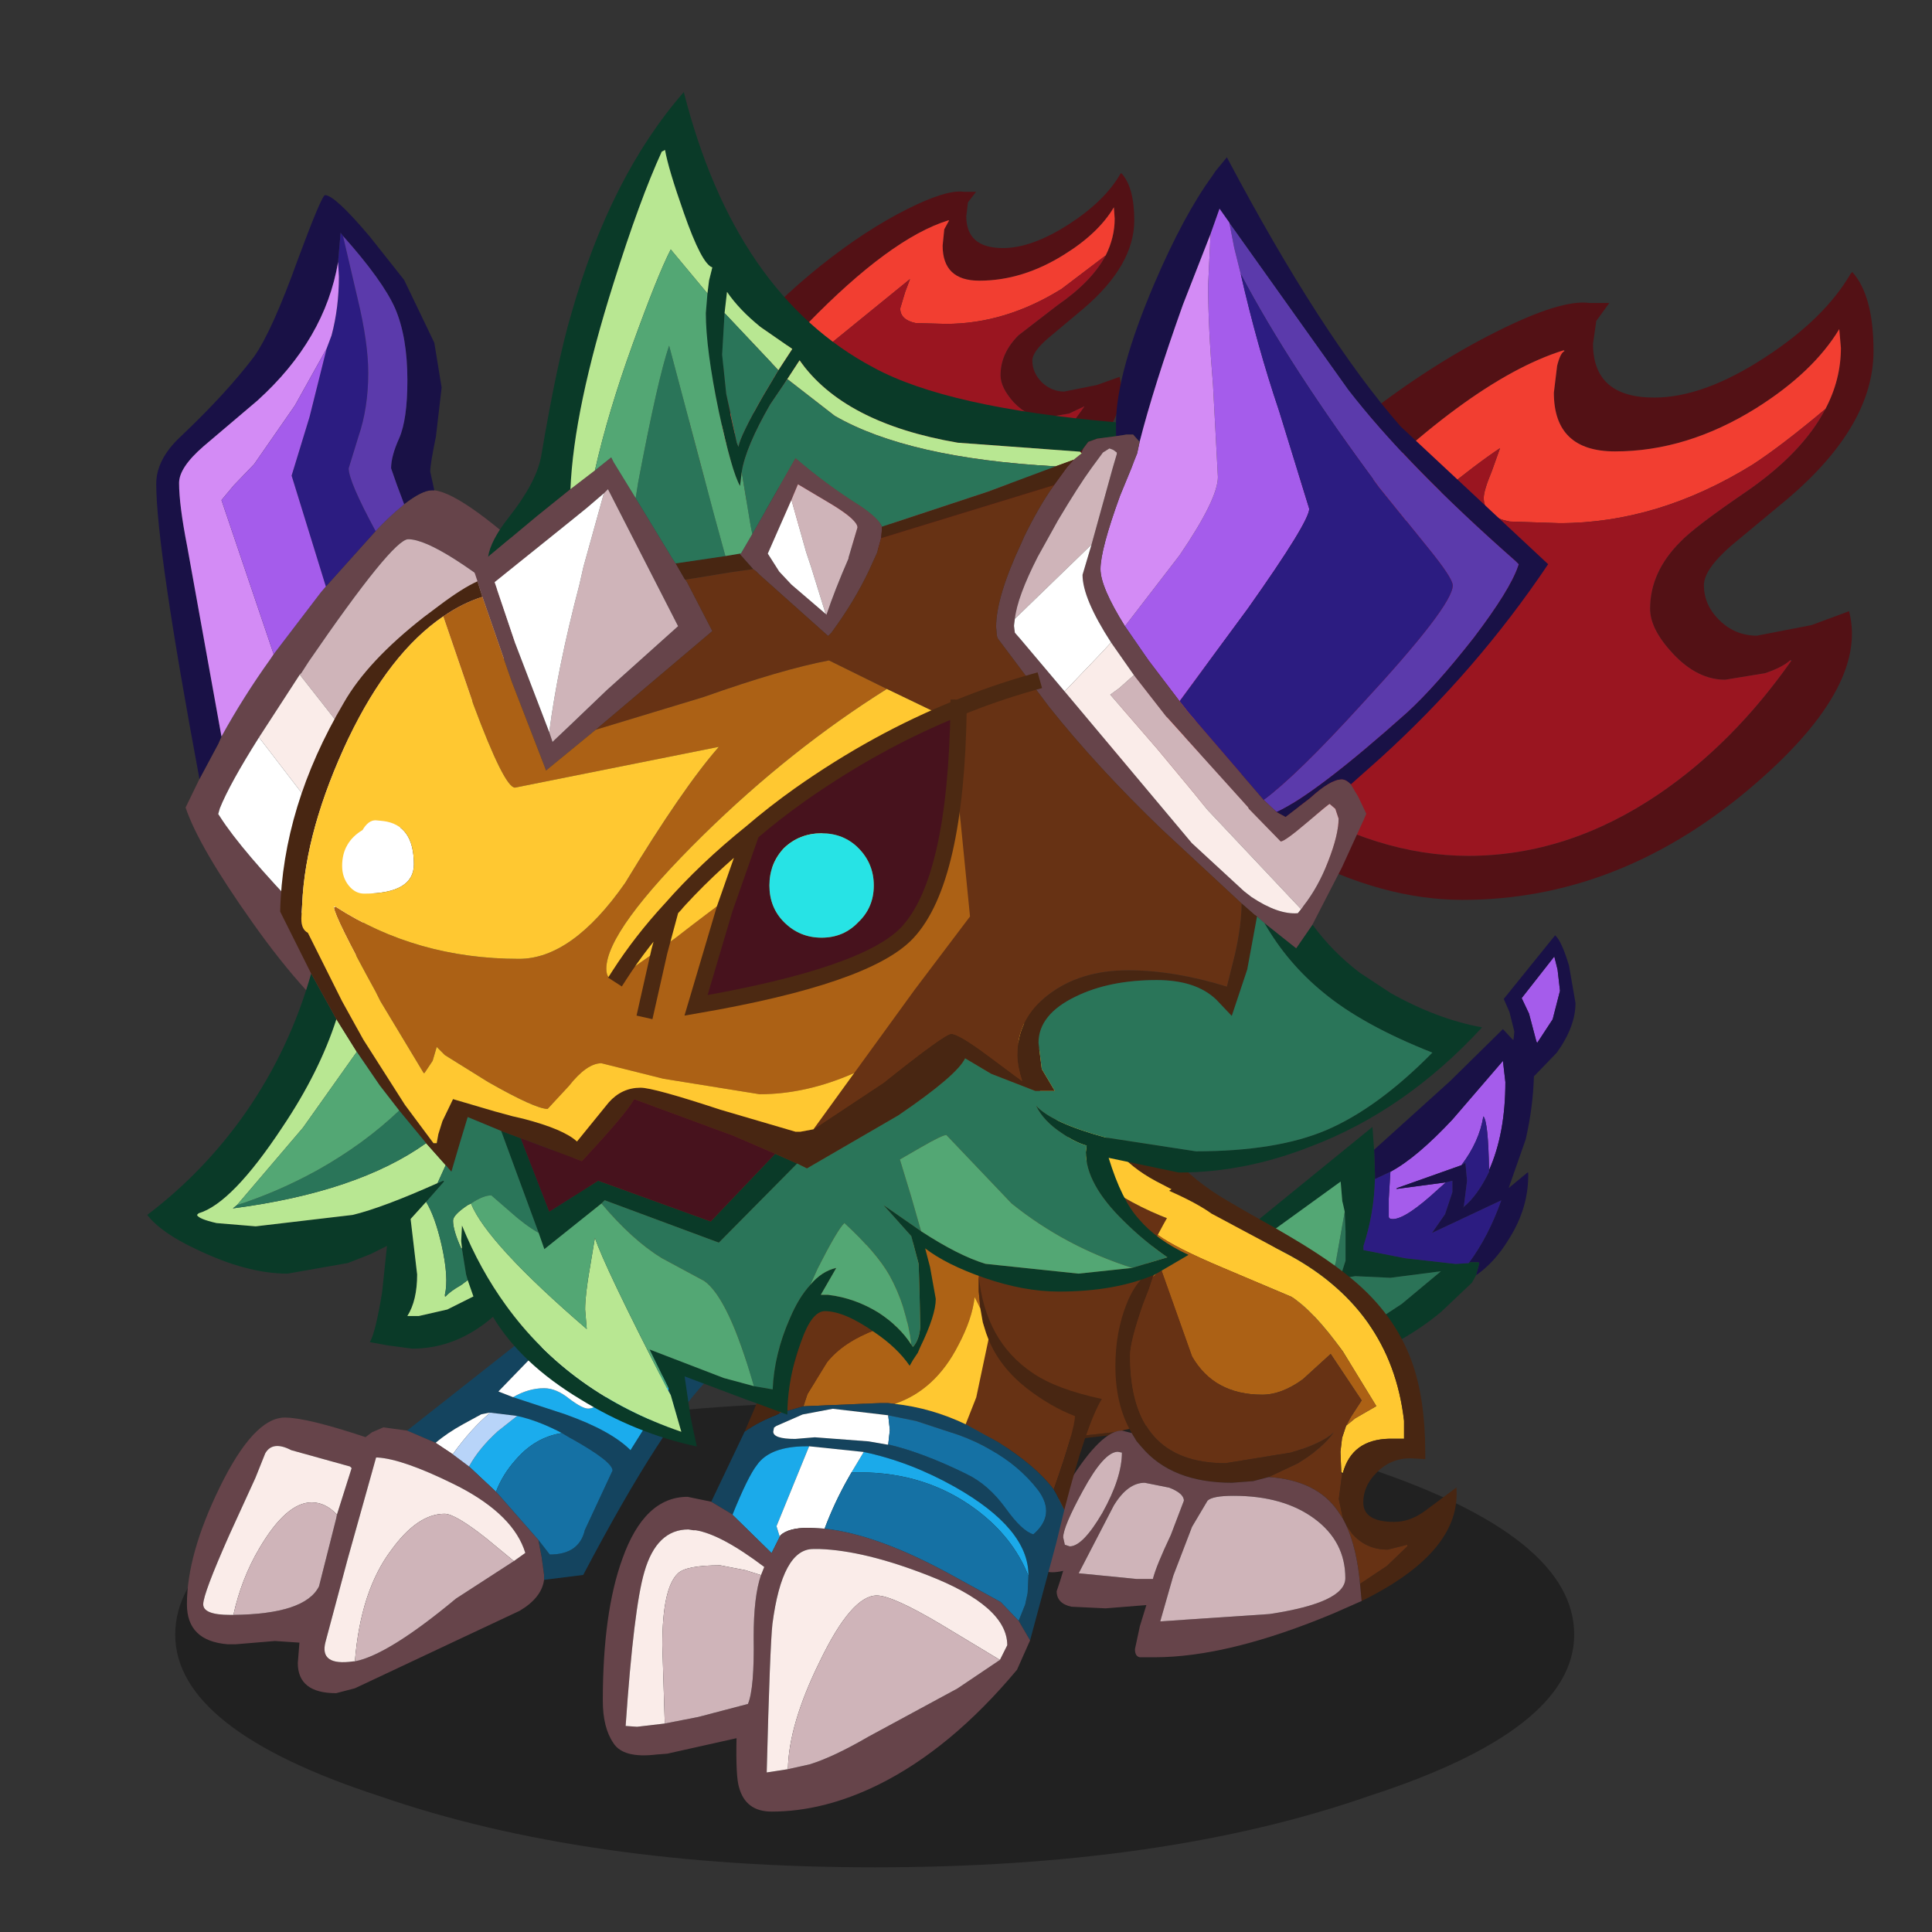 <svg xmlns:ffdec="https://www.free-decompiler.com/flash" xmlns:xlink="http://www.w3.org/1999/xlink" ffdec:objectType="frame" height="90" width="90" xmlns="http://www.w3.org/2000/svg"><rect width="100%" height="100%" fill="#333333" stroke="none"/><use ffdec:characterId="24" height="217.15" transform="translate(1.792 4.251) scale(.381)" width="224.5" xlink:href="#a"/><defs><g id="a" transform="translate(-4.7 -11.15)"><use ffdec:characterId="1" height="9.8" transform="matrix(3.082 0 0 5.807 21.42 171.396)" width="55.5" xlink:href="#b"/><use ffdec:characterId="3" height="26.35" transform="translate(152.25 114.35) scale(1.994)" width="20.25" xlink:href="#c"/><use ffdec:characterId="5" height="38.5" transform="translate(134.65 33.25) scale(1.994)" width="47.35" xlink:href="#d"/><use ffdec:characterId="7" height="23.1" transform="translate(82.05 21.15) scale(1.994)" width="28.4" xlink:href="#e"/><use ffdec:characterId="9" height="40.7" transform="translate(66.35 95.95) scale(1.994)" width="47.2" xlink:href="#f"/><use ffdec:characterId="11" height="51.8" transform="translate(19.1 23.85) scale(1.994)" width="25.2" xlink:href="#g"/><use ffdec:characterId="13" height="22.8" transform="translate(22.85 161.55) scale(1.994)" width="32.2" xlink:href="#h"/><use ffdec:characterId="15" height="29.8" transform="translate(127 143.2) scale(1.994)" width="25.6" xlink:href="#i"/><use ffdec:characterId="17" height="35" transform="translate(73.7 151.7) scale(1.994)" width="30.6" xlink:href="#j"/><use ffdec:characterId="23" height="83.05" transform="translate(18 11.25) scale(1.994)" width="85.9" xlink:href="#k"/></g><g id="l" fill-rule="evenodd"><path d="M8.9 14.5q1.6-.85 3.8-3.2l3.1-3.6.15 1.3q0 3.15-1 5.4-.05-3-.35-3.3-.25 1.55-1.35 3L9.3 15.5l-.05.05h.05l3-.4-.45.4q-2 1.85-2.8 1.85-.25 0-.25-.15v-1.1l.1-1.65M18.95 1.3l.2.8.15 1.3-.45 1.75-.95 1.45-.05-.1-.45-1.7-.45-.95 2-2.55" fill="#a55ceb"/><path d="m7.9 13.15 4.65-4.2 3.25-3.2.6.65h.05l.05-.5-.3-1.2-.35-.8L19 0q.4.35.85 1.85l.4 2.3q0 1.45-1.15 3.05l-1.4 1.45q-.05 1.85-.5 3.85l-1.05 3 1.15-.95h.05q.05 2.15-1.2 4.1-.85 1.4-2 2.2l.2-.75-.05-.05h-.5l-.1.05q1.2-1.6 2-3.85l-4.25 2 .8-1.15.45-1.35v-.7l-.4.1-3 .4v-.05l3.95-1.4.25-.15.1 1.1-.2 1.6q.85-.7 1.55-2.15v-.1q1-2.25 1-5.4l-.15-1.3-3.1 3.6q-2.2 2.35-3.8 3.2l-.95.45v-.35l-.05-1.45m5.5 3.5h-.05v.05l.05-.05M18.95 1.3l-2 2.55.45.95.45 1.7.05.1.95-1.45.45-1.75-.15-1.3-.2-.8" fill="#191146"/><path d="m14.15 20.85-.25.45-1.9 1.8q-2.65 2.2-6.15 3.25l-.6-.9L9.6 22.6l2.4-2-3.1.4-2.15-.1-.95.15.35-1.1v-1.8l-.05-1.2-.15-.65-.1-1.2L.6 18.9l-.6-.8 7.8-6.35.1 1.4.05 1.45v.4q-.05 2.05-.7 4.05v.25l2.55.5 3.1.35.8-.05.1-.05h.5l.05.05-.2.75" fill="#0a3a28"/><path d="m5.25 25.45-1.2-1.8q.95-1.6 1.5-3.6l.55-3.1.05 1.2v1.8l-.35 1.1.95-.15 2.15.1 3.1-.4-2.4 2-4.35 2.85" fill="#2b7357"/><path d="M4.05 23.65.6 18.9l5.25-3.8.1 1.2.05.2.1.45-.55 3.1q-.55 2-1.5 3.6" fill="#53a774"/><path d="m7.95 14.95.95-.45-.1 1.65v1.1q0 .15.25.15.8 0 2.8-1.85l.45-.4.4-.1v.7l-.45 1.35-.8 1.15 4.25-2q-.8 2.25-2 3.85l-.8.05-3.1-.35-2.55-.5v-.25q.65-2 .7-4.05v-.05m7-.45q-.7 1.45-1.55 2.15l.2-1.6-.1-1.1-.25.15q1.1-1.45 1.35-3 .3.3.35 3.3v.1" fill="#2c1c81"/></g><g id="m" fill-rule="evenodd"><path d="M0 29.6Q3.85 18.7 15.3 9.5q4.55-3.65 8.85-5.8 4.05-2.05 5.8-1.8h1.2l-.8 1.1-.2 1.4q0 3.3 3.75 3.3 3.05 0 6.85-2.5 3.6-2.35 5.2-5.1l.1-.1q1.3 1.45 1.3 4.85 0 4.55-5.2 9L38.6 16.8q-1.65 1.45-1.65 2.4 0 1.25 1 2.2.95.9 2.25.9l3.35-.65 2.3-.85q1.25 4.75-6.3 11.05-8 6.65-17.4 6.65-4.9 0-10.2-2.8Q5.7 32.35 1.8 30.5L0 29.6M28.35 4.8q-5.95 1.85-14.4 10.6-5.8 6.05-10.75 13.1l1.6.5q2.75 1.05 6.45 3.3 5.7 3.5 11.25 3.5 6.1 0 11.7-3.8 4.55-3.1 8.1-8.15l.05-.05h-.1q-.5.45-1.55.8l-2.45.4q-1.7 0-3.2-1.6-1.4-1.5-1.4-2.75 0-2.25 1.85-4.1.85-.9 4-3.05 3.5-2.4 4.9-5.1.95-1.8.95-3.75l-.1-1.15q-1.6 2.65-5.1 4.85Q35.9 11 31.5 11q-3.75 0-3.75-3.6l.2-1.65q.2-.8.45-.9l.05-.05h-.1" fill="#531115"/><path d="m4.8 29-1.6-.5q4.95-7.05 10.75-13.1 8.45-8.75 14.4-10.6l.05.05q-.25.1-.45.9l-.2 1.65q0 3.6 3.75 3.6 4.4 0 8.65-2.65 3.5-2.2 5.1-4.85l.1 1.15q0 1.95-.95 3.75-2.75 2.3-4.45 3.4-5.8 3.6-11.85 3.6l-3.05-.1q-1.6-.3-1.6-1.45 0-.45.5-1.65l.5-1.4q-2.8 1.85-9.85 8Q6.5 25.85 4.8 29" fill="#f23e31"/><path d="M44.4 8.4q-1.4 2.7-4.9 5.1-3.15 2.15-4 3.05-1.85 1.85-1.85 4.1 0 1.25 1.4 2.75 1.5 1.6 3.2 1.6l2.45-.4q1.05-.35 1.55-.8l.05.05Q38.75 28.9 34.2 32q-5.6 3.8-11.7 3.8-5.55 0-11.25-3.5-3.7-2.25-6.45-3.3 1.7-3.15 9.8-10.2 7.05-6.15 9.85-8l-.5 1.4q-.5 1.2-.5 1.65 0 1.15 1.6 1.45l3.05.1q6.05 0 11.85-3.6 1.7-1.1 4.45-3.4" fill="#9a1520"/></g><g id="n" fill-rule="evenodd"><path d="M0 17.75Q2.3 11.2 9.15 5.7q2.75-2.2 5.35-3.5 2.4-1.2 3.45-1.05h.75l-.5.65-.1.85q0 1.95 2.25 1.95 1.8 0 4.1-1.5 2.15-1.4 3.1-3.05L27.6 0q.8.85.8 2.9 0 2.75-3.1 5.4l-2.15 1.8q-1 .85-1 1.4 0 .75.6 1.35.6.55 1.35.55l2-.4 1.4-.5q.75 2.85-3.8 6.6-4.8 4-10.4 4-2.95 0-6.15-1.7l-6.1-3.1L0 17.75M17 2.9Q13.45 4 8.35 9.25 4.9 12.85 1.9 17.1l.95.3q1.65.65 3.9 2 3.4 2.1 6.75 2.1 3.65 0 7-2.3 2.75-1.85 4.85-4.9l-.95.45-1.45.25q-1.05 0-1.95-.95-.8-.9-.8-1.65 0-1.35 1.1-2.45l2.4-1.85q2.1-1.45 2.95-3.05.55-1.1.55-2.25l-.05-.7Q26.2 3.7 24.1 5q-2.55 1.6-5.2 1.6-2.25 0-2.25-2.15l.1-1 .3-.55H17m8.35 11.4h.05-.05" fill="#531115"/><path d="m2.85 17.4-.95-.3q3-4.25 6.45-7.85Q13.45 4 17 2.9h.05l-.3.55-.1 1q0 2.15 2.25 2.15 2.65 0 5.2-1.6 2.1-1.3 3.05-2.9l.05.7q0 1.15-.55 2.25l-2.7 2.05q-3.45 2.15-7.1 2.15L15 9.2q-.95-.2-.95-.9l.3-1 .3-.8-5.9 4.8q-4.85 4.2-5.9 6.1" fill="#f23e31"/><path d="M26.65 5.05q-.85 1.6-2.95 3.05l-2.4 1.85q-1.1 1.1-1.1 2.45 0 .75.8 1.65.9.95 1.95.95l1.45-.25.95-.45q-2.1 3.05-4.85 4.9-3.35 2.3-7 2.3-3.35 0-6.75-2.1-2.25-1.35-3.9-2 1.05-1.9 5.9-6.1l5.9-4.8-.3.8-.3 1q0 .7.95.9l1.85.05q3.65 0 7.1-2.15l2.7-2.05" fill="#9a1520"/></g><g id="o" fill-rule="evenodd"><path d="m26.65 2.4.1-1.15Q26.9.05 27 0l1.4 8.3q.3 2.15 1.8 4.6l2.4 3.3 4.15 4.8 2.55 2.5q1.4 1.4 4.4 3 2.85 1.55 3.5 2.3h-.5l-1.7-.35-.1-.1h-.05q-2.7-1.7-7.25-4.05-1.5-.8-2.45-1.95L32.6 19.1q-2.2-2.55-3.75-5.75Q27.6 10.7 27.05 8L27 7.6l-.2-1.15-.2-2.8.05-1.25M35 39.7l.05.15-7.35.85q-2.55 0-7.05-1.6-5.25-1.8-9.65-4.7-10.65-6.9-11-16v-1.1q2.15 10.4 12.9 17.15 9.25 5.75 17.6 5.75l4.5-.5" fill="#482612"/><path d="m26.65 2.4-.05 1.25.2 2.8.2 1.15.05.4q1.25 6.95 3.85 11.5 1.6 2.9 4.15 5.45 2.15 1.35 4.6 2.1l5.2 1.35.05.05-3.55 8.6-.2.5-.25.15-3.75 1.55-2.15.45-4.5.5q-8.35 0-17.6-5.75Q2.15 27.7 0 17.3l.55-1.4q.55-1.1 3.05-4.5 2.75-3.8 12.55-6.8 7.5-2.3 9.85-2.3l.65.1" fill="#673214"/><path d="M27.05 8q.55 2.7 1.8 5.35 1.55 3.2 3.75 5.75l2.55 3.25q.95 1.15 2.45 1.95 4.55 2.35 7.25 4.05v.05l-5.2-1.35q-2.45-.75-4.6-2.1-2.55-2.55-4.15-5.45-2.6-4.55-3.85-11.5" fill="#ffc831"/></g><g id="p" fill-rule="evenodd"><path d="M17.05 18.1q1.85.2 7.15 5.2l1 .95-1.9 1.85q-6-5-7.85-5-.95 0-6.1 7.5l-.45.7-.1.1-2.5 3.85Q4.5 36.1 3.9 37.6l-.1.35.1.15q1.3 2.05 5.15 6.05l3.1 3.2-.05 1.1q0 1.8.35 3.35-3.2-2.45-6.55-7.2-3.3-4.65-4.1-7.05l.85-1.75 1.15-2.15.2-.45q1.35-2.45 3-4.75l.2-.3 2.9-3.8.3-.35 3.05-3.4q.9-.95 1.65-1.55l.1-.1q1.1-.85 1.7-.85h.15" fill="#66444a"/><path d="M2.65 35.8Q0 21.6 0 17.7q0-1.5 1.5-2.9Q4.3 12.15 6 9.9q1.1-1.55 2.7-6Q10.15 0 10.35 0q.6 0 2.75 2.55l2.1 2.65 1.85 3.85.45 2.75-.35 3q-.35 1.7-.35 2.15l.25 1.15h-.15q-.6 0-1.7.85l-.45-1.2-.35-1q0-.75.5-1.85.5-1.15.5-3.55 0-2.65-.75-4.4-.75-1.7-3.2-4.45l-.15-.2v.05l-.15 1.75q-.8 4.75-4.95 8.5l-3.3 2.8q-1.5 1.3-1.5 2.25 0 1.35.5 3.9L4 33.2l-.2.45-1.15 2.15" fill="#191146"/><path d="M13.45 20.6 10.4 24l-2.1-6.8 1.1-3.6 1.05-4.2.15-.45.15-.35q.45-1.7.45-3.6l-.05-.9.15-1.75V2.3l.15.2.9 3.85q.65 2.7.65 4.55 0 2.15-.6 3.9l-.6 1.95q0 .8 1.65 3.85" fill="#2c1c81"/><path d="m7.2 28.15-.2.3q-1.65 2.3-3 4.75L1.9 21.55q-.5-2.55-.5-3.9 0-.95 1.5-2.25l3.3-2.8q4.15-3.75 4.95-8.5l.05.9q0 1.9-.45 3.6l-.3.8-1.95 3.5L6 16.5l-1.25 1.3-.75.9 3.2 9.45" fill="#d38bf5"/><path d="m15.2 18.95-.1.1q-.75.6-1.65 1.55-1.65-3.05-1.65-3.85l.6-1.95q.6-1.75.6-3.9 0-1.85-.65-4.55l-.9-3.85q2.45 2.75 3.2 4.45.75 1.75.75 4.4 0 2.4-.5 3.55-.5 1.1-.5 1.85l.35 1 .45 1.2" fill="#5b3aab"/><path d="m10.4 24-.3.35-2.9 3.8L4 18.7l.75-.9L6 16.5l2.5-3.6 1.95-3.5-1.05 4.2-1.1 3.6 2.1 6.8" fill="#a55ceb"/><path d="M23.3 26.1q-3.3 3.5-6.25 8.65L15.4 37.8l-.75-.95L8.8 29.4l.1-.1.45-.7q5.15-7.5 6.1-7.5 1.85 0 7.85 5" fill="#cfb4b9"/><path d="m15.4 37.8-1.8 4.05q-2.35-2.2-4.65-5.15L6.3 33.25l2.5-3.85 5.85 7.45.75.95" fill="#faece9"/><path d="M13.6 41.85q-1.2 3.1-1.45 5.5l-3.1-3.2q-3.85-4-5.15-6.05l-.1-.15.1-.35q.6-1.5 2.4-4.35l2.65 3.45q2.3 2.95 4.65 5.15" fill="#fff"/></g><g id="q" fill-rule="evenodd"><path d="m20 4.65 3.2 1.05q2.8 1 4 2.2l2.7-4.3-3.1-1.05-4.6-1.45-3.1 3.2.9.35m3 2.2q-1.25-.65-2.35-.95l-.4-.1-1.65-.2h-.05l-.5.1-1.1.6q-1 .55-1.7 1.15L13.5 6.7 22 0l5 1.7 5.2 1.6q-2.95 2.85-7.9 12.25l-2.4.3v-.3l-.15-1.1-.2-1.05.7.9q1.8 0 2.15-1.5l1.7-3.65q0-.55-2.5-1.95l-.1-.05-.5-.3" fill="#14445f"/><path d="m26.8 2.55 3.1 1.05-2.7 4.3q-1.2-1.2-4-2.2L20 4.65q.95-.55 1.9-.55.75 0 1.55.65.8.6 1.15.6.65 0 1.5-1.2l.7-1.6M20.25 5.8l.4.1q1.1.3 2.35.95-1.65.25-2.85 1.65-.8.9-1.2 1.95l-.05-.05-1.6-1.5q.6-1.1 1.75-2.15l1.2-.95" fill="#1baced"/><path d="m20 4.65-.9-.35 3.1-3.2 4.6 1.45-.7 1.6q-.85 1.2-1.5 1.2-.35 0-1.15-.6-.8-.65-1.55-.65-.95 0-1.9.55m-4.75 2.8q.7-.6 1.7-1.15l1.1-.6.5-.1h.05q-1.15.95-2.3 2.55l-1.05-.7" fill="#fff"/><path d="m21.55 13.4.2 1.05.15 1.1v.3q-.15 1.1-1.5 1.9l-3.3 1.55-6.8 3.2-1.15.3q-2.35 0-2.35-1.85l.1-1.25-1.5-.1-2.4.2h-.5Q0 19.6 0 17.35q0-3.05 2-7.15 2.1-4.3 4-4.3 1.35 0 4.95 1.2l.4-.3.7-.3 1.45.2 1.75.75 1.05.7 1 .75 1.6 1.5.05.05.1.1 2.5 2.85m-1.5 1.3.7-.5q-.7-2.3-4.05-4.05l-.4-.2q-3.05-1.5-4.6-1.6h-.1L9.85 14.6 8.5 19.65q-.4 1.5 1.7 1.2h.1q2.05-.4 6.2-3.85l3.55-2.3M2.85 18q4.4-.05 5.25-1.75l1.05-4.15.05-.25.9-2.85-.1-.1-3.6-1q-1.15-.6-1.6.2l-.6 1.5-1.6 3.5Q1 16.7 1 17.35 1 18 2.65 18h.2" fill="#66444a"/><path d="m18.6 5.6 1.65.2-1.2.95Q17.9 7.8 17.3 8.9l-1-.75q1.15-1.6 2.3-2.55" fill="#b8d4f9"/><path d="M10.3 20.85h-.1q-2.1.3-1.7-1.2l1.35-5.05 1.75-6.25h.1q1.55.1 4.6 1.6l.4.2q3.35 1.75 4.05 4.05l-.7.5-1.7-1.4q-1.9-1.5-2.55-1.5-1.65 0-3.25 2.2-1.9 2.5-2.25 6.85M2.85 18h-.2Q1 18 1 17.35t1.6-4.25l1.6-3.5.6-1.5q.45-.8 1.6-.2l3.6 1 .1.1-.9 2.85q-.7-.75-1.55-.75-1.55 0-3.2 2.8-1.1 1.85-1.6 4.1" fill="#faece9"/><path d="M10.3 20.85q.35-4.35 2.25-6.85 1.6-2.2 3.25-2.2.65 0 2.55 1.5l1.7 1.4L16.5 17q-4.15 3.45-6.2 3.85m-1.1-9-.05.25-1.05 4.15q-.85 1.7-5.25 1.75.5-2.25 1.6-4.1 1.65-2.8 3.2-2.8.85 0 1.55.75" fill="#cfb4b9"/><path d="m23 6.85.5.3.1.05q2.5 1.4 2.5 1.95l-1.7 3.65q-.35 1.5-2.15 1.5l-.7-.9-2.5-2.85-.1-.1q.4-1.05 1.2-1.95 1.2-1.4 2.85-1.65" fill="#1571a4"/></g><g id="r" fill-rule="evenodd"><path d="M8 1.2q1.7.75 2.6 1.4L15 4.95q6.6 3.4 7.4 10.35v1.1h-.9q-2.3.05-2.85 2.1l-.1-.05-.05-1.25.1-.85.25-.75.55-.45 1.3-.75-2.05-3.35q-1.8-2.5-3.15-3.35l-4.25-1.8Q8.4 4.7 7.3 3.9l.35-.65Q8.5 1.85 8 1.2" fill="#ffc831"/><path d="M18.65 18.5q.55-2.05 2.85-2.1h.9v-1.1Q21.6 8.35 15 4.95L10.6 2.6Q9.7 1.95 8 1.2q.85-.6.75-1.2l1 .75 3.95 2.3Q17.3 5 19.2 6.6q2.6 2.15 3.65 5 .85 2.3.85 5.65v.4l-.9-.05q-1.25 0-2.1.9-.8.8-.8 1.8 0 1.2 1.9 1.2.95 0 1.85-.65l1.95-1.45v-.1q.4 4-5.8 7.05l-.1-1.05 1.65-1.1L22.6 23v-.1l-1.2.3q-1.35 0-2.2-1l-.35-.5-.2-.4-.25-1.2.2-1.55.05-.05M7 6.5l-.25.75-.35.9q-.8 2.3-.8 3.15 0 6.6 5.85 6.6l4-.65q1.9-.55 2.65-1.25-.65.95-2.2 1.9l-1.8.85-.95.25-1.3.1q-3.7 0-5.55-2.2l-.3-.35-.3-.5q-1-1.7-1-4.1 0-2.1.7-3.85.4-1 1-1.6l.1-.15q.35-.35.8-.55l-.3.7" fill="#482612"/><path d="M7.3 3.9q1.1.8 3.95 2l4.25 1.8q1.35.85 3.15 3.35l2.05 3.35-1.3.75-.55.45.3-.55.65-1-1.9-2.85-1.7 1.55q-1.3.95-2.5.95-2.95 0-4.3-2.35L7.5 6l-.5.5.3-.7q-.45.2-.8.55 0-1 .8-2.45" fill="#ac6115"/><path d="m18.85 15.6-.25.75-.1.85.05 1.25.05.1-.2 1.55.25 1.2-.3-.45q-1.3-1.9-4.25-2.1l1.8-.85q1.55-.95 2.2-1.9-.75.7-2.65 1.25l-4 .65q-5.85 0-5.85-6.6 0-.85.8-3.15l.35-.9L7 6.5l.5-.5 1.9 5.35q1.35 2.35 4.3 2.35 1.2 0 2.5-.95l1.7-1.55 1.9 2.85-.65 1-.3.55m0 6.1.35.5q.85 1 2.2 1l1.2-.3v.1l-1.25 1.2-1.65 1.1q-.2-2.2-.85-3.6" fill="#673214"/><path d="m18.65 21.3.2.4q.65 1.4.85 3.6l.1 1.05-1.7.75q-6.45 2.7-11 2.7h-.9q-.3-.05-.3-.5l.3-1.4.4-1.3-2.5.2-2.1-.1q-.9-.2-.9-.95l.2-.6.2-.65q-1.5.35-1.5-.7Q0 22 1.9 19q1.95-3.1 3.2-3.1l.6.15.3.5.3.35q1.85 2.2 5.55 2.2l1.3-.1.95-.25q2.95.2 4.25 2.1l.3.45M4.6 20.5l-2.15 4.15L6 25h1q.2-.8 1.1-2.7l.8-2.1q0-.45-.9-.8l-1.5-.3q-1.05 0-1.9 1.4m-3 2.4.3.1q.8 0 2-2.05 1.2-2.15 1.2-3.7l-.25-.05q-.85 0-2.15 2.4-1.2 2.2-1.2 2.85l.1.45m10.35-3q-1.3 0-1.6.3l-.95 1.6-1.15 3-.8 2.8 6.7-.45q4.65-.7 4.65-2.2 0-2.25-1.9-3.65t-4.95-1.4" fill="#66444a"/><path d="M4.6 20.5q.85-1.4 1.9-1.4l1.5.3q.9.35.9.8l-.8 2.1Q7.2 24.2 7 25H6l-3.55-.35L4.6 20.5m-3 2.4-.1-.45q0-.65 1.2-2.85 1.3-2.4 2.15-2.4l.25.05q0 1.55-1.2 3.7Q2.7 23 1.9 23l-.3-.1m10.35-3q3.05 0 4.95 1.4 1.9 1.4 1.9 3.65 0 1.5-4.65 2.2l-6.7.45.8-2.8 1.15-3 .95-1.6q.3-.3 1.6-.3" fill="#cfb4b9"/></g><g id="s" fill-rule="evenodd"><path d="m12.3 10.15.25-.75 1.2-1.95q1-1.25 3-2 1.35-.5 2.05-.5Q17.6 2.2 15.9.3l1.75-.3q2.45 0 5.45 1.45v.1l-.05.2V3.1l.1 1.05-.35-.7q-.15 1.35-1 2.95-1.4 2.75-3.9 3.6l-.4-.05H17l-4.7.2" fill="#ad6215"/><path d="M15.9.3q1.7 1.9 2.9 4.65-.7 0-2.05.5-2 .75-3 2l-1.2 1.95-.25.75-1.4.4-.1.05L11.9 7l1.35-5.15 1.7-1.2.95-.35m11.75 14.95q-1.1-1.45-3.4-2.9l-2-1.1.65-1.65.75-3.55q.7 1.7 2.35 3 1.5 1.15 2.95 1.7 0 .8-1.3 4.5" fill="#673214"/><path d="m12.3 10.15 4.7-.2h.5l.4.05q2.25.25 4.35 1.25l2 1.1q2.3 1.45 3.4 2.9l.15.25.5 1-.5 2.05-1.6 5.95-.7-1.2.4-1 .15-.7.05-1.05v-.05q0-2.85-4.5-5.4-2.75-1.55-5.6-2.15l-3.35-.35h-.15q-2.25 0-3.05 1.15-.55.7-1.5 3.05l-.05-.05L6.65 16l2.05-4.3q.85-.6 1.9-1l.2-.1.1-.05 1.4-.4m5.2.55-3.4-.4-1.85.35-1.6.7-.15.1-.05.25q0 .45 1.35.45l1.2-.1 3.3.25 1.15.2h.1q2.1.5 4.75 1.8 1.35.65 2.4 2.1 1 1.4 1.7 1.6 1.4-1.2.3-2.7-1.15-1.5-2.95-2.5-.85-.5-1.95-.9l-2.6-.85-1.7-.35" fill="#15435d"/><path d="m23.15 4.15-.1-1.05v-.95q.4 4 3.3 5.95 1.45 1 4.25 1.6-.95 1.55-2.3 6.8l-.5-1-.15-.25q1.3-3.7 1.3-4.5-1.45-.55-2.95-1.7-1.65-1.3-2.35-3l-.15-.4-.2-.65-.15-.85m-9.9-2.3L11.9 7l-1.1 3.6-.2.1q-1.05.4-1.9 1l1-2.35L12.95 2l.5-1.1-.2.95" fill="#482612"/><path d="M7.95 16.8q.95-2.35 1.5-3.05.8-1.15 3.05-1.15h.15l-2 4.9.2.65-.5 1-2.4-2.35M16 12.95q2.85.6 5.6 2.15 4.5 2.55 4.5 5.4v.05q-.95-2.4-3.25-4.1-3.05-2.25-7.1-2.25h-.5l.75-1.25" fill="#1baaea"/><path d="m12.65 12.6 3.35.35-.75 1.25-.2.35q-.85 1.5-1.45 3.1l-1-.05q-1.2 0-1.7.45l-.05.1-.2-.65 2-4.9m4.85-.1h-.05l-1.15-.2-3.3-.25-1.2.1q-1.35 0-1.35-.45l.05-.25.15-.1 1.6-.7 1.85-.35 3.4.4.1.9-.1.9" fill="#fff"/><path d="m6.65 16 1.25.75.05.05 2.4 2.35.5-1 .05-.1q.5-.45 1.7-.45l1 .05q3.25.35 7.8 2.85l3 1.65 1.1 1.15.7 1.2-.8 1.8q-4.05 4.85-8.5 7.05Q13.55 35 10.35 35q-1.6 0-2-1.5-.2-.65-.15-3l-4.25.95-.65.05q-2.05.25-2.65-.7Q0 29.85 0 28.2q0-5.4 1.2-8.7 1.35-3.8 4-3.8l1.45.3m3.05 4.5.2-.5q-2.65-2-4.2-2.25h-.15l-.3-.05q-1.95 0-2.7 2.6-.65 2.2-1.15 9.45l.7.05 1.7-.2 2.05-.4 3.05-.8q.4-.95.35-4.1 0-2.5.45-3.8m14.65 5.2.45-.9q0-2.4-4.9-4.3-3.85-1.5-6.6-1.6h-.4q-1.9 0-2.5 4.6-.15 1.35-.35 9.1l1.3-.2 1.35-.3q1.45-.45 3.6-1.7l5.45-2.95 2.6-1.75" fill="#66444a"/><path d="m3.8 29.6-1.7.2-.7-.05q.5-7.25 1.15-9.45.75-2.6 2.7-2.6l.3.05h.15Q7.25 18 9.9 20l-.2.5-.95-.3-1.55-.3q-2.1 0-2.6.5-.95.9-.95 4.4l.15 4.8m7.55 2.8-1.3.2q.2-7.75.35-9.1.6-4.6 2.5-4.6h.4q2.75.1 6.6 1.6 4.9 1.9 4.9 4.3l-.45.9-3.65-2.2q-2.95-1.75-3.9-1.75-1.55 0-3.5 4.05-1.9 3.85-1.95 6.6" fill="#faece9"/><path d="m3.8 29.6-.15-4.8q0-3.5.95-4.4.5-.5 2.6-.5l1.55.3.95.3q-.45 1.3-.45 3.8.05 3.15-.35 4.1l-3.05.8-2.05.4m20.55-3.9-2.6 1.75-5.45 2.95q-2.15 1.25-3.6 1.7l-1.35.3q.05-2.75 1.95-6.6 1.95-4.05 3.5-4.05.95 0 3.9 1.75l3.65 2.2" fill="#cfb4b9"/><path d="M17.9 10q2.5-.85 3.9-3.6.85-1.6 1-2.95l.35.7.15.85.2.65.15.4-.75 3.55-.65 1.65q-2.1-1-4.35-1.25" fill="#ffc831"/><path d="m26.1 20.55-.05 1.05-.15.7-.4 1-1.1-1.15-3-1.65q-4.55-2.5-7.8-2.85.6-1.6 1.45-3.1l.2-.35h.5q4.05 0 7.1 2.25 2.3 1.7 3.25 4.1m-8.6-9.85 1.7.35 2.6.85q1.1.4 1.95.9 1.8 1 2.95 2.5 1.1 1.5-.3 2.7-.7-.2-1.7-1.6-1.05-1.45-2.4-2.1-2.65-1.3-4.75-1.8h-.05l.1-.9-.1-.9" fill="#1571a4"/></g><g id="t"><path d="m66.35 8 7.3 10.25q3.6 4.65 10.25 10.5l.2.2-.05.15q-.5 1.45-2.7 4.35-2.35 3-4.1 4.6-5.6 5-8 6.1l-.8-.75q2-1.45 6.05-5.9 5.55-6 5.55-7.25 0-.45-1.55-2.35l-2.95-3.65q-5.5-7.4-8.5-13.1l-.4-1.6-.3-1.55" fill="#5b3aab" fill-rule="evenodd"/><path d="M69.25 44.15q2.4-1.1 8-6.1 1.75-1.6 4.1-4.6 2.2-2.9 2.7-4.35l.05-.15-.2-.2q-6.65-5.85-10.25-10.5L66.35 8l-.6-.85-.55 1.55-1.7 4.35q-1.8 5.05-2.65 8.4l-.4-.45h-.4l-.65.1v-.85q.05-3.1 2.35-8.5 1.8-4.2 3.55-6.6l.2-.3.7-.85Q72 14.95 76.85 20.5l9.05 8.45q-4.4 6.55-10.3 11.9l-1.8 1.6q-.3-.3-.55-.3-.7 0-1.95 1.15l-1.5 1.15-.55-.3" fill="#191146" fill-rule="evenodd"/><path d="m66.35 8 .3 1.55.4 1.6q1 4.4 2.35 8.4l1.85 6q0 .8-3.75 6.1l-4.2 5.7-1.9-2.5-1.45-2.1 3.35-4.35q2.35-3.45 2.35-4.8l-.3-5.65q-.3-3.55-.3-6.1l.15-3.15.55-1.55.6.85" fill="#a55ceb" fill-rule="evenodd"/><path d="M60.85 21.45q.85-3.35 2.65-8.4l1.7-4.35-.15 3.15q0 2.55.3 6.1l.3 5.65q0 1.35-2.35 4.8l-3.35 4.35q-1.5-2.4-1.5-3.5 0-1.2 1.2-4.5l.7-1.7.15-.4.2-.5.15-.7" fill="#d38bf5" fill-rule="evenodd"/><path d="M67.05 11.15q3 5.7 8.5 13.1l2.95 3.65q1.55 1.9 1.55 2.35 0 1.25-5.55 7.25-4.05 4.45-6.05 5.9l-4.6-5.35-.55-.7 4.2-5.7q3.75-5.3 3.75-6.1l-1.85-6q-1.35-4-2.35-8.4" fill="#2c1c81" fill-rule="evenodd"/><path d="M59.4 20.25v.85l-1.15.15-.55.2-.3.4-.2.2-7.5-.55q-7-1.2-9.7-5.05l-.75 1.15-1.05 1.55q-1.5 2.6-1.75 4.15l-.1.85q-.5-.85-1.3-4.55-.8-3.85-.8-6.05l.1-1.2.1-.8.2-.8q-.65-.2-1.75-3.35-.95-2.7-1.15-3.85l-.2.1Q30.2 6.6 28.6 11.7q-2.45 7.75-2.65 12.65l-.25.2L23.9 26l-3 2.5q.15-1 1.25-2.4 1.7-2.15 2-3.75 1-5.9 1.85-8.75Q28.4 5.15 32.9 0q3.15 12.4 11.65 16.9 4.5 2.45 14.85 3.35m9.1 30.7 1.95 1.55 1-1.45q1.2 1.65 2.9 2.95l1.9 1.25q2.85 1.6 5.6 2.1-4.7 5.1-10.5 7.3-4.05 1.6-8.1 1.6l-4.3-.9q.8 2.6 1.85 3.75 1.1 1.3 3.05 2.2l-2.05 1.2q-2.45 1.05-5.9 1.05-2.15 0-4.6-.85-2.3-.8-3.6-1.8l.3 1.15.35 1.95q0 1-.95 2.95l-.15.35-.3.45-.2.35Q46 77 44.6 76.05q-1.85-1.3-3.05-1.3-.8 0-1.45 1.85l-.3.85q-.55 1.9-.55 3.65l-1.75-.65-.7-.25-3.85-1.45.35 2.4.15.75.25 1.15q-3.75-.8-7.15-2.9-3.65-2.2-5.35-5.05-2.25 1.95-4.95 1.95l-1.5-.2-1.1-.2q.35-.6.75-3.05l.3-2.85-1 .5-1.4.55-3.7.65q-2.5 0-5.6-1.5-2.15-1-3-2.1 3.5-2.65 6.05-6.3 2.7-3.9 4-8.5l1.55 2.8q-1.05 3.25-3.3 6.6-3.1 4.7-5.15 5.3l-.1.1q.1.25 1.2.5l2.4.2 5.95-.7q1.85-.45 5.2-1.95.15-.05.35-.15l.05.05-1.1 1.25-.95 1.05.4 3.4q0 1.6-.6 2.55h.7l1.75-.4 1.6-.8-.35-1-.1-.35-.25-1.55v-.05l-.05-.45.05-.95q1.1 2.7 2.7 4.9 3.9 5.4 10.75 7.75l-.65-2.25-.15-.45-1.15-2.35 4.55 1.75 1.85.5 1.15.2q.1-2.2 1.05-4.35.55-1.3 1.25-2.05.7-.85 1.6-1.05l-.95 1.65h.45q1.65.2 3.1 1.1 1.3.85 2 1.95l.1.15q.4-.45.45-1.25l-.05-2.25-.05-1.6-.45-1.7-1.7-1.9 2.3 1.6q2.3 1.5 3.95 2l5.7.6 3.3-.35.15-.05 2-.6q-1.5-1.05-2.7-2.25-2.3-2.25-2.3-4.2l.05-.4q-.7-.2-1.5-.75-1.15-.75-1.6-1.7.95 1.05 4.25 1.95l5.55.85q4.95 0 8-1.3 3.15-1.35 6.5-4.75-4.3-1.7-6.7-3.7-2.2-1.8-3.6-4.25m-29.8-33.9.85-1.3-1.95-1.35q-1.3-1.05-2.05-2.15l-.15 1.3-.15 2.55.25 2.4.15.8.5 2.2.1.25q.1-.65 1.5-3.1l.95-1.6m-17 46.65 1.2.45 1.75 4.5 3-1.9 6.9 2.5 3.95-4.15.9.4.45.2-4.8 4.85-7-2.6-.2.2-3.5 2.8-.35-1-2.3-6.25" fill="#0a3a28" fill-rule="evenodd"/><path d="m68.45 43.4.8.75.55.3 1.5-1.15q1.25-1.15 1.95-1.15.25 0 .55.3l.45.75.5 1.05-.15.35-1.35 2.95-1.7 3.3-.1.2-1 1.45-1.95-1.55-.45-.4-.15-.1-.8-.7-4.9-4.55q-3.95-3.8-6.9-7.5l-3.15-4.2-.05-.15-.05-.55q0-1.85 1.55-5.15l.15-.35q.9-1.85 1.85-3.2l.8-1.1.4-.45.5-.4v-.1l.1-.2.3-.4.55-.2 1.15-.15.65-.1h.4l.4.45-.15.7-.2.5-.15.4-.7 1.7q-1.2 3.3-1.2 4.5 0 1.1 1.5 3.5l1.45 2.1 1.9 2.5.55.7 4.6 5.35M57.9 27.75l1.3-4.7.25-.85v-.1l-.2-.15-.25-.1-.4.25-.7.95q-.8 1.1-2.05 3.2L54.6 28.5q-1.25 2.45-1.4 3.8l-.05.4v.05l.05.4.35.4 2.7 3.2 7.8 9.3 3.2 2.95.45.35q1.65 1.1 2.85 1l.2-.25.05-.05.1-.15q.9-1.15 1.5-2.7.65-1.65.65-2.65l-.2-.6-.35-.3q-.05 0-1.4 1.15-1.35 1.15-1.6 1.15l-1.95-2-.05-.1-5.05-5.6-1.95-2.5-1.4-2q-1.75-2.7-1.75-4.15l.55-1.85m-20.8-.65 2.65-4.65q1.85 1.6 4 2.95 1.1.75 1.3 1.25v.15l-.05.55-.25.9-.5 1.1q-.9 1.9-2.3 3.8l-.2.2-4.2-3.75-.2-.2-.2-.15-.8-.9.05-.05.7-1.2m4.5 4.9.05.05q.5-1.5 1.35-3.45v-.05l.55-1.85q0-.45-1.55-1.4l-2.1-1.25-.4.95-1.45 3.3.7 1.1.75.8 2.1 1.8m-15.65-7.65 1.5-1.15 1-.8.15.3 1.35 2.2 2.25 3.7.2.3.55.95.05.05.1.15 1.55 3-7.15 6.05-3.05 2.5-.05-.15-2.05-5.3-1.8-5.2-.3-.95-.25-.75.6-.5.3-.25 3-2.5 1.8-1.45.25-.2m-1.3 14.9.2.6.1-.1.95-.9 2.3-2.2 4.35-3.9-4.3-8.4-.25.25-1.05.9-1.05.85-4.6 3.7 1.3 3.85 2.05 5.35" fill="#66444a" fill-rule="evenodd"/><path d="m57.2 22.05.1.1-.5.4-1.1.4q-9.05-.5-13.55-3.1l-2.9-2.25.75-1.15q2.7 3.85 9.7 5.05l7.5.55m-22.85-9.7-2.25-2.7q-.8 1.55-2.35 5.85-1.5 4.15-2.3 7.7l-1.5 1.15q.2-4.9 2.65-12.65 1.6-5.1 2.95-8.05l.2-.1q.2 1.15 1.15 3.85 1.1 3.15 1.75 3.35l-.2.8-.1.8m1.05 1.2.15-1.3q.75 1.1 2.05 2.15l1.95 1.35-.85 1.3-3.3-3.5m-15.55 54.6q1 2.45 7.1 7.7l-.1-1.2q0-.9.3-2.6l.3-1.8q.55 1.7 4.4 9.2l.25.45.65 2.25Q25.9 79.8 22 74.4q-1.6-2.2-2.7-4.9l-.05.95.05.45h-.05q-.5-1.1-.5-1.7 0-.35.9-.95l.2-.1m-2.75-3.7 1.2 1.35-.5 1.1q-3.35 1.5-5.2 1.95l-5.95.7-2.4-.2q-1.1-.25-1.2-.5l.1-.1q2.05-.6 5.15-5.3 2.25-3.35 3.3-6.6l1.25 2-3.3 4.65-4.05 4.75-.25.2q7.65-1 11.85-4m0 3.6q.55.9.95 2.65.45 2 .2 3.05v.1h.05q.25-.3.95-.7l.4-.3.35 1-1.6.8-1.75.4h-.7q.6-.95.6-2.55l-.4-3.4.95-1.05" fill="#b8e792" fill-rule="evenodd"/><path d="m56.8 22.55-.4.45-.8 1.1L45 27.35l.05-.55v-.15l6.5-2.15 4.15-1.55 1.1-.4m10.3 27.2.8.7.15.1-.6 3.25-.95 2.85-.95-1q-1.25-1.2-3.65-1.2-2.9 0-4.95 1-2.3 1.1-2.3 2.85l.2 1.6.8 1.35h-1.2l-2.7-1.05-1.6-.95q-.5 1.05-4.1 3.5L40.45 66l-.6-.3-.45-.2-.9-.4-2.55-1.1-6.1-2.25q-.4.8-3.2 3.8l-3.75-1.4-1.2-.45-2.05-.85-.5 1.65-.5 1.7-.35-.4-1.2-1.35-1.65-2-1.2-1.55-1.4-2.05-1.25-2-1.55-2.8-1.9-3.8q.15-6.45 3.9-12.8 1.45-2.55 4.9-5.25l1-.75q1.4-1.05 2.3-1.45l.3.95q-1.25.4-2.4 1.2-3.3 2.25-5.8 7.45Q9.7 45.2 9.5 49.8l-.05.85v.05q0 .65.4.85l.55 1.1 1.55 3.1 1.3 2.35 2.55 4 1.6 2.15.15.2h.2l.1-.55.25-.8.65-1.35 2.55.75 1.1.3.65.15q2.5.65 3.3 1.4l1.95-2.4q.8-.9 1.95-.9.8 0 4.9 1.35l4.6 1.35h.3l.8-.15 4.3-2.85q3.75-3 4.15-3 .45 0 2.2 1.3l2.15 1.6q-.3-.95-.3-1.6 0-2.25 1.9-3.7 1.95-1.5 4.9-1.5 2.8 0 6.05 1l.5-2q.4-1.8.4-3.1m-31.65-21.3.9-.15v.05l.8.9-1.4.2-2.75.45-.05-.05-.55-.95 3.05-.45" fill="#482612" fill-rule="evenodd"/><path d="M53.2 32.3q.15-1.35 1.4-3.8l1.25-2.25q1.25-2.1 2.05-3.2l.7-.95.4-.25.25.1.2.15v.1l-.25.85-1.3 4.7-4.7 4.55m7.3 3.45 1.95 2.5 5.05 5.6.05.1 1.95 2q.25 0 1.6-1.15t1.4-1.15l.35.3.2.6q0 1-.65 2.65-.6 1.55-1.5 2.7l-.1.15-.05.05L65 44l-.85-1.05-2.2-2.65-2.9-3.35.55-.4.9-.8M39.5 25l.4-.95L42 25.3q1.55.95 1.55 1.4L43 28.55v.05q-.85 1.95-1.35 3.45L41.6 32l-.9-2.9-.3-.9-.9-3.2M28 24.6l.25-.25 4.3 8.4-4.35 3.9-2.3 2.2-.95.9-.1.1-.2-.6q.5-3.9 1.85-9.05l.25-1.1L28 24.6" fill="#cfb4b9" fill-rule="evenodd"/><path d="m68.05 50.55.45.4q1.4 2.45 3.6 4.25 2.4 2 6.7 3.7-3.35 3.4-6.5 4.75-3.05 1.3-8 1.3l-5.55-.85q-3.3-.9-4.25-1.95.45.95 1.6 1.7.8.55 1.5.75l-.05.4q0 1.95 2.3 4.2 1.2 1.2 2.7 2.25l-2 .6-.15.05q-4.1-1.3-7.4-3.95l-4-4.2q-.25 0-1.55.75l-1.3.75.7 2.3.6 2.1-2.3-1.6 1.7 1.9.45 1.7.05 1.6.05 2.25q-.05.8-.45 1.25l-.1-.15q-.3-2.35-1.35-4.25-.8-1.4-2.75-3.2-.4.35-1.65 2.8l-.45 1q-.7.75-1.25 2.05-.95 2.15-1.05 4.35l-1.15-.2q-1.55-5.4-3.05-6.45l-2.6-1.4q-1.8-1.1-3.7-3.35l.2-.2 7 2.6 4.8-4.85.6.3 5.6-3.25q3.6-2.45 4.1-3.5l1.6.95 2.7 1.05h1.2l-.8-1.35-.2-1.6q0-1.75 2.3-2.85 2.05-1 4.95-1 2.4 0 3.65 1.2l.95 1 .95-2.85.6-3.25M55.7 22.95l-4.15 1.55-6.5 2.15q-.2-.5-1.3-1.25-2.15-1.35-4-2.95L37.1 27.1l-.1-.5-.55-3.3q.25-1.55 1.75-4.15l1.05-1.55 2.9 2.25q4.5 2.6 13.55 3.1M29.95 24.9l.15-.95q1.2-6.35 1.9-8.4l2.75 10.35.7 2.55-3.05.45-.2-.3-2.25-3.7m8.75-7.85-.95 1.6q-1.4 2.45-1.5 3.1l-.1-.25-.65-3-.25-2.4.15-2.55 3.3 3.5m-17 46.65 2.3 6.25q-.8-.45-1.75-1.3l-1.15-1q-.5 0-1.25.5l-.2.1q-.9.6-.9.95 0 .6.5 1.7l.05.05.25 1.55.1.35-.4.3q-.7.4-.95.7l-.05-.1q.25-1.05-.2-3.05-.4-1.75-.95-2.65l1.1-1.25-.05-.05q-.2.1-.35.15l.5-1.1.35.4.5-1.7.5-1.65 2.05.85m-6.25-1.25 1.65 2q-4.2 3-11.85 4l.25-.2q2.5-.8 4.95-2.15 2.85-1.6 5-3.65" fill="#2a7559" fill-rule="evenodd"/><path d="m57.9 27.75-.55 1.85q0 1.45 1.75 4.15l-.65.7-2.2 2.3-2.7-3.2-.35-.4-.05-.4v-.05l.05-.4 4.7-4.55M39.5 25l.9 3.2.3.9.9 2.9-2.1-1.8-.75-.8-.7-1.1L39.5 25M24.65 39.25 22.6 33.9l-1.3-3.85 4.6-3.7 1.05-.85 1.05-.9-1.25 4.5-.25 1.1q-1.35 5.15-1.85 9.05M14 44.65l.5.05q1.85.25 1.85 2.65 0 1.8-3.05 1.8-.55 0-.95-.5-.4-.5-.4-1.2 0-1.45 1.25-2.2.35-.6.8-.6" fill="#fff" fill-rule="evenodd"/><path d="M55.6 24.1q-.95 1.35-1.85 3.2l-.15.35q-1.55 3.3-1.55 5.15l.05.55.05.15 3.15 4.2q2.95 3.7 6.9 7.5l4.9 4.55q0 1.3-.4 3.1l-.5 2q-3.25-1-6.05-1-2.95 0-4.9 1.5-1.9 1.45-1.9 3.7 0 .65.3 1.6l-2.15-1.6q-1.75-1.3-2.2-1.3-.4 0-4.15 3l-4.3 2.85 2.5-3.45 3.7-5.1 3.4-4.5-.7-7.05-.15-1.55-.3-3.45-3.95-1.9-3.55-1.75q-2.9.55-7.7 2.25l-6.6 2 7.15-6.05-1.55-3-.1-.15 2.75-.45 1.4-.2.2.15.2.2 4.2 3.75.2-.2q1.4-1.9 2.3-3.8l.5-1.1.25-.9 10.6-3.25" fill="#673214" fill-rule="evenodd"/><path d="m59.1 33.75 1.4 2-.9.8-.55.4 2.9 3.35 2.2 2.65L65 44l5.75 6.1-.2.25q-1.2.1-2.85-1l-.45-.35-3.2-2.95-7.8-9.3 2.2-2.3.65-.7" fill="#faece9" fill-rule="evenodd"/><path d="m27.5 39.1 6.6-2q4.8-1.7 7.7-2.25l3.55 1.75q-5.9 3.7-11.25 8.95-5.95 5.85-5.95 8.2 0 .7.55.7l3.65-2.55q4.05-3.15 6-4.35 3.95-2.8 6.15-3.95 2.35-1.2 5.1-1.65l.15 1.55.7 7.05-3.4 4.5-3.7 5.1q-2.95 1.3-5.8 1.3l-5.9-.95-3.8-.95q-.9 0-2 1.4l-1.3 1.4q-.75 0-3.65-1.65l-2.65-1.65-.5-.5-.25.85-.5.75h-.05l-2.65-4.4-.3-.6Q11.5 50.6 11.45 50l.1-.05q4.95 3.2 11.25 3.2 3.25 0 6.5-4.65 3.55-5.85 5.75-8.35l-12.5 2.5q-.65 0-2.55-5.1l-1.85-5.4q1.15-.8 2.4-1.2l1.8 5.2 2.05 5.3.05.15 3.05-2.5" fill="#ac6115" fill-rule="evenodd"/><path d="m45.35 36.6 3.95 1.9.3 3.45q-2.75.45-5.1 1.65-2.2 1.15-6.15 3.95-1.95 1.2-6 4.35l-3.65 2.55q-.55 0-.55-.7 0-2.35 5.95-8.2 5.35-5.25 11.25-8.95m-2 23.55-2.5 3.45-.8.15h-.3l-4.6-1.35q-4.1-1.35-4.9-1.35-1.15 0-1.95.9l-1.95 2.4q-.8-.75-3.3-1.4l-.65-.15-1.1-.3-2.55-.75-.65 1.35-.25.8-.1.55h-.2l-.15-.2-1.6-2.15-2.55-4-1.3-2.35-1.55-3.1-.55-1.1q-.4-.2-.4-.85v-.05l.05-.85q.2-4.6 2.85-10.2 2.5-5.2 5.8-7.45l1.85 5.4q1.9 5.1 2.55 5.1l12.5-2.5q-2.2 2.5-5.75 8.35-3.25 4.65-6.5 4.65-6.3 0-11.25-3.2h-.1V50q.05.6 2.55 5.15l.3.6 2.65 4.4H17l.5-.75.25-.85.5.5 2.65 1.65q2.9 1.65 3.65 1.65l1.3-1.4q1.1-1.4 2-1.4l3.8.95 5.9.95q2.85 0 5.8-1.3M14 44.65q-.45 0-.8.6-1.25.75-1.25 2.2 0 .7.4 1.2t.95.5q3.05 0 3.05-1.8 0-2.4-1.85-2.65l-.5-.05" fill="#ffc831" fill-rule="evenodd"/><path d="m36.45 23.3.55 3.3.1.5-.7 1.2h-.05l-.9.15-.7-2.55L32 15.55q-.7 2.05-1.9 8.4l-.15.95-1.35-2.2-.15-.3-1 .8q.8-3.55 2.3-7.7 1.55-4.3 2.35-5.85l2.25 2.7-.1 1.2q0 2.2.8 6.05.8 3.7 1.3 4.55l.1-.85M24 69.95l.35 1 3.5-2.8q1.9 2.25 3.7 3.35l2.6 1.4q1.5 1.05 3.05 6.45l-1.85-.5-4.55-1.75 1.15 2.35h-.1q-3.85-7.5-4.4-9.2l-.3 1.8q-.3 1.7-.3 2.6l.1 1.2q-6.1-5.25-7.1-7.7.75-.5 1.25-.5l1.15 1q.95.85 1.75 1.3m-11.15-11.1 1.4 2.05 1.2 1.55q-2.15 2.05-5 3.65Q8 67.45 5.5 68.25l4.05-4.75 3.3-4.65M60.4 72.1l-3.3.35-5.7-.6q-1.65-.5-3.95-2l-.6-2.1-.7-2.3 1.3-.75q1.3-.75 1.55-.75l4 4.2q3.3 2.65 7.4 3.95m-13.55 4.7q-.7-1.1-2-1.95-1.45-.9-3.1-1.1h-.45l.95-1.65q-.9.2-1.6 1.05l.45-1q1.25-2.45 1.65-2.8 1.95 1.8 2.75 3.2 1.05 1.9 1.35 4.25" fill="#53a774" fill-rule="evenodd"/><path d="m38.5 65.1-3.95 4.15-6.9-2.5-3 1.9-1.75-4.5 3.75 1.4q2.8-3 3.2-3.8l6.1 2.25 2.55 1.1m11.25-27.35q-.15 10.6-3.15 13.8Q44.1 54.2 33.65 56l1.75-5.9 1.65-4.7q1.4-1.2 2.95-2.3 4.75-3.35 9.75-5.35M43.6 50.9q.95-.9.95-2.25t-.95-2.3q-.9-.9-2.25-.9t-2.3.9q-.9.95-.9 2.3 0 1.35.9 2.25.95.95 2.3.95 1.35 0 2.25-.95" fill="#47121d" fill-rule="evenodd"/><path d="M43.6 50.9q-.9.95-2.25.95t-2.3-.95q-.9-.9-.9-2.25t.9-2.3q.95-.9 2.3-.9 1.35 0 2.25.9.95.95.95 2.3 0 1.35-.95 2.25" fill="#27e3e5" fill-rule="evenodd"/><path d="M49.75 37.75q-.15 10.6-3.15 13.8Q44.1 54.2 33.65 56l1.75-5.9 1.65-4.7q-2.8 2.25-4.95 4.7l-.7 2.6-.8 3.55m19.15-18.5q2.2-.9 4.5-1.55m-17.2 9.2q1.4-1.2 2.95-2.3 4.75-3.35 9.75-5.35m-20.8 16.4q1.35-2.1 3.15-4.05" fill="none" stroke="#4c2912" stroke-linecap="square" stroke-linejoin="miter-clip" stroke-miterlimit="3"/></g><use ffdec:characterId="2" height="26.35" width="20.25" xlink:href="#l" id="c"/><use ffdec:characterId="4" height="38.5" width="47.35" xlink:href="#m" id="d"/><use ffdec:characterId="6" height="23.1" width="28.4" xlink:href="#n" id="e"/><use ffdec:characterId="8" height="40.7" width="47.2" xlink:href="#o" id="f"/><use ffdec:characterId="10" height="51.8" width="25.2" xlink:href="#p" id="g"/><use ffdec:characterId="12" height="22.8" width="32.2" xlink:href="#q" id="h"/><use ffdec:characterId="14" height="29.8" width="25.6" xlink:href="#r" id="i"/><use ffdec:characterId="16" height="35" width="30.6" xlink:href="#s" id="j"/><use ffdec:characterId="18" height="83.05" width="85.9" xlink:href="#t" id="k"/><path d="M27.75 0q0 2-8.15 3.4Q11.5 4.9 0 4.9q-11.5 0-19.65-1.5-8.1-1.4-8.1-3.4 0-2.05 8.1-3.5Q-11.5-4.9 0-4.9q11.5 0 19.6 1.4 8.15 1.45 8.15 3.5" fill-opacity=".349" fill-rule="evenodd" transform="translate(27.75 4.9)" id="b"/></defs></svg>